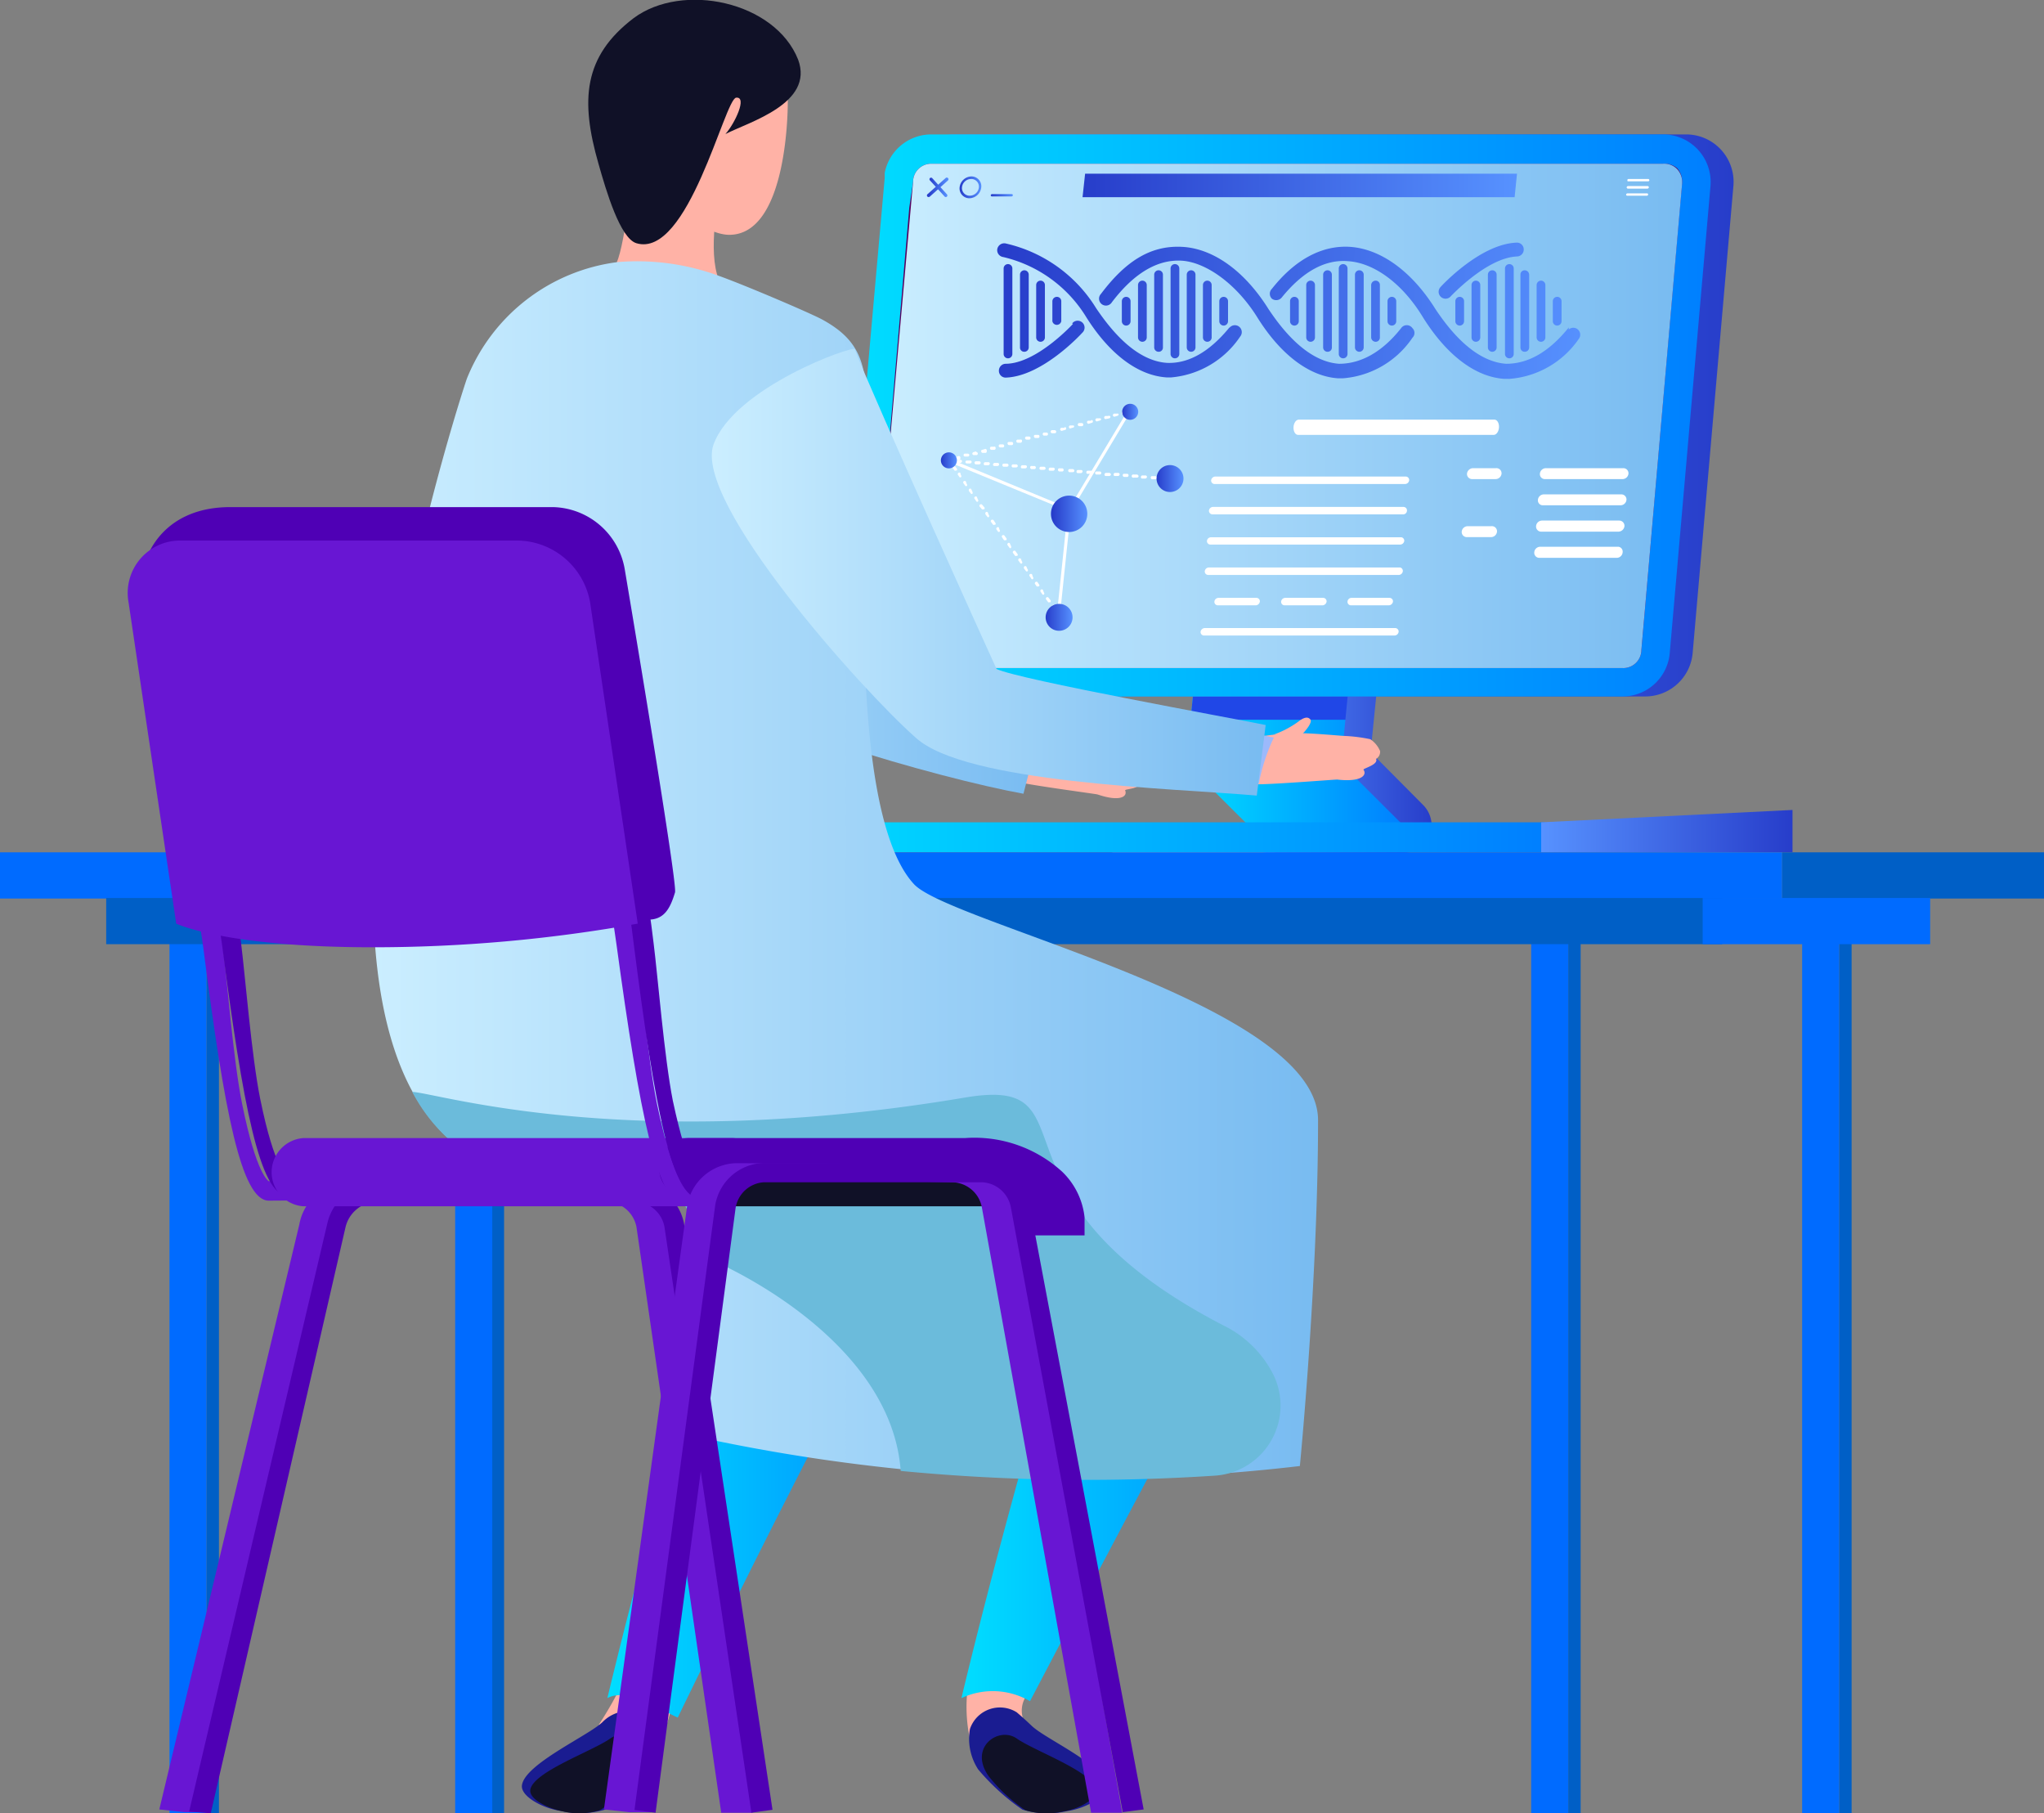<svg xmlns="http://www.w3.org/2000/svg" xmlns:xlink="http://www.w3.org/1999/xlink" viewBox="0 0 112.4 99.69"><rect x="0" y="0" width="112.4" height="99.69" fill="#808080" stroke="none"/><defs><style>.cls-1{fill:#fff;}.cls-2{fill:url(#linear-gradient);}.cls-3{fill:#2047e7;}.cls-4{fill:url(#linear-gradient-2);}.cls-5{fill:url(#linear-gradient-3);}.cls-6{fill:url(#linear-gradient-4);}.cls-7{fill:#58005f;}.cls-8{fill:url(#linear-gradient-5);}.cls-9{fill:url(#linear-gradient-6);}.cls-10{fill:url(#linear-gradient-7);}.cls-11{fill:url(#linear-gradient-8);}.cls-12{fill:url(#linear-gradient-9);}.cls-13{fill:url(#linear-gradient-10);}.cls-14{fill:url(#linear-gradient-11);}.cls-15{fill:url(#linear-gradient-12);}.cls-16{fill:url(#linear-gradient-13);}.cls-17{fill:url(#linear-gradient-14);}.cls-18{fill:url(#linear-gradient-15);}.cls-19{fill:url(#linear-gradient-16);}.cls-20{fill:url(#linear-gradient-17);}.cls-21{fill:url(#linear-gradient-18);}.cls-22{fill:url(#linear-gradient-19);}.cls-23{fill:url(#linear-gradient-20);}.cls-24{fill:url(#linear-gradient-21);}.cls-25{fill:url(#linear-gradient-22);}.cls-26{fill:url(#linear-gradient-23);}.cls-27{fill:url(#linear-gradient-24);}.cls-28{fill:url(#linear-gradient-25);}.cls-29{fill:url(#linear-gradient-26);}.cls-30{fill:url(#linear-gradient-27);}.cls-31{fill:url(#linear-gradient-28);}.cls-32{fill:url(#linear-gradient-29);}.cls-33{fill:url(#linear-gradient-30);}.cls-34{fill:url(#linear-gradient-31);}.cls-35{fill:url(#linear-gradient-32);}.cls-36{fill:url(#linear-gradient-33);}.cls-37{fill:url(#linear-gradient-34);}.cls-38{fill:url(#linear-gradient-35);}.cls-39{fill:url(#linear-gradient-36);}.cls-40{fill:url(#linear-gradient-37);}.cls-41{fill:url(#linear-gradient-38);}.cls-42{fill:url(#linear-gradient-39);}.cls-43{fill:url(#linear-gradient-40);}.cls-44{fill:url(#linear-gradient-41);}.cls-45{fill:url(#linear-gradient-42);}.cls-46{fill:url(#linear-gradient-43);}.cls-47{fill:url(#linear-gradient-44);}.cls-48{fill:url(#linear-gradient-45);}.cls-49{fill:#006bff;}.cls-50{fill:#005fc6;}.cls-51{fill:url(#linear-gradient-46);}.cls-52{fill:url(#linear-gradient-47);}.cls-53{fill:#ffb2a6;}.cls-54{fill:#1a1c91;}.cls-55{fill:#101127;}.cls-56{fill:url(#linear-gradient-48);}.cls-57{fill:#9cb9fb;}.cls-58{fill:url(#linear-gradient-49);}.cls-59{fill:url(#linear-gradient-50);}.cls-60{fill:url(#linear-gradient-51);}.cls-61{fill:#6bbbdb;}.cls-62{fill:url(#linear-gradient-52);}.cls-63{fill:#6816d3;}.cls-64{fill:#4f00b5;}.cls-65{fill:#d7e4ff;}</style><linearGradient id="linear-gradient" x1="65.3" y1="41.78" x2="77.23" y2="41.78" gradientUnits="userSpaceOnUse"><stop offset="0" stop-color="#00deff"/><stop offset="1" stop-color="#007fff"/></linearGradient><linearGradient id="linear-gradient-2" x1="68.98" y1="42.56" x2="78.73" y2="42.56" gradientUnits="userSpaceOnUse"><stop offset="0" stop-color="#5792ff"/><stop offset="1" stop-color="#273dca"/></linearGradient><linearGradient id="linear-gradient-3" x1="47.63" y1="22.84" x2="95.33" y2="22.84" xlink:href="#linear-gradient-2"/><linearGradient id="linear-gradient-4" x1="46.36" y1="22.84" x2="94.07" y2="22.84" xlink:href="#linear-gradient"/><linearGradient id="linear-gradient-5" x1="47.92" y1="22.84" x2="92.5" y2="22.84" gradientUnits="userSpaceOnUse"><stop offset="0" stop-color="#cbeeff"/><stop offset="1" stop-color="#78bbf1"/></linearGradient><linearGradient id="linear-gradient-6" x1="59.53" y1="10.19" x2="83.42" y2="10.19" gradientUnits="userSpaceOnUse"><stop offset="0" stop-color="#273dca"/><stop offset="1" stop-color="#5792ff"/></linearGradient><linearGradient id="linear-gradient-7" x1="51.11" y1="10.3" x2="52.1" y2="10.3" xlink:href="#linear-gradient-6"/><linearGradient id="linear-gradient-8" x1="51.03" y1="10.3" x2="52.17" y2="10.3" xlink:href="#linear-gradient-6"/><linearGradient id="linear-gradient-9" x1="52.76" y1="10.3" x2="53.97" y2="10.3" xlink:href="#linear-gradient-6"/><linearGradient id="linear-gradient-10" x1="54.48" y1="10.74" x2="55.7" y2="10.74" xlink:href="#linear-gradient-6"/><linearGradient id="linear-gradient-11" x1="54.9" y1="16.76" x2="87.48" y2="18.64" xlink:href="#linear-gradient-6"/><linearGradient id="linear-gradient-12" x1="54.93" y1="16.28" x2="87.51" y2="18.16" xlink:href="#linear-gradient-6"/><linearGradient id="linear-gradient-13" x1="54.96" y1="15.76" x2="87.54" y2="17.63" xlink:href="#linear-gradient-6"/><linearGradient id="linear-gradient-14" x1="54.77" y1="19.09" x2="87.35" y2="20.97" xlink:href="#linear-gradient-6"/><linearGradient id="linear-gradient-15" x1="55.1" y1="13.37" x2="87.68" y2="15.25" xlink:href="#linear-gradient-6"/><linearGradient id="linear-gradient-16" x1="54.9" y1="16.71" x2="87.5" y2="18.58" xlink:href="#linear-gradient-6"/><linearGradient id="linear-gradient-17" x1="54.91" y1="16.65" x2="87.48" y2="18.53" xlink:href="#linear-gradient-6"/><linearGradient id="linear-gradient-18" x1="54.91" y1="16.6" x2="87.48" y2="18.48" xlink:href="#linear-gradient-6"/><linearGradient id="linear-gradient-19" x1="54.92" y1="16.4" x2="87.5" y2="18.27" xlink:href="#linear-gradient-6"/><linearGradient id="linear-gradient-20" x1="54.92" y1="16.45" x2="87.5" y2="18.32" xlink:href="#linear-gradient-6"/><linearGradient id="linear-gradient-21" x1="54.91" y1="16.5" x2="87.5" y2="18.37" xlink:href="#linear-gradient-6"/><linearGradient id="linear-gradient-22" x1="54.92" y1="16.55" x2="87.49" y2="18.42" xlink:href="#linear-gradient-6"/><linearGradient id="linear-gradient-23" x1="54.93" y1="16.17" x2="87.52" y2="18.05" xlink:href="#linear-gradient-6"/><linearGradient id="linear-gradient-24" x1="54.94" y1="16.12" x2="87.52" y2="18" xlink:href="#linear-gradient-6"/><linearGradient id="linear-gradient-25" x1="54.95" y1="16.07" x2="87.52" y2="17.95" xlink:href="#linear-gradient-6"/><linearGradient id="linear-gradient-26" x1="54.96" y1="15.87" x2="87.53" y2="17.74" xlink:href="#linear-gradient-6"/><linearGradient id="linear-gradient-27" x1="54.95" y1="15.92" x2="87.53" y2="17.79" xlink:href="#linear-gradient-6"/><linearGradient id="linear-gradient-28" x1="54.94" y1="15.97" x2="87.53" y2="17.84" xlink:href="#linear-gradient-6"/><linearGradient id="linear-gradient-29" x1="54.95" y1="16.02" x2="87.52" y2="17.89" xlink:href="#linear-gradient-6"/><linearGradient id="linear-gradient-30" x1="54.97" y1="15.65" x2="87.54" y2="17.53" xlink:href="#linear-gradient-6"/><linearGradient id="linear-gradient-31" x1="54.95" y1="15.6" x2="87.55" y2="17.48" xlink:href="#linear-gradient-6"/><linearGradient id="linear-gradient-32" x1="54.98" y1="15.55" x2="87.55" y2="17.43" xlink:href="#linear-gradient-6"/><linearGradient id="linear-gradient-33" x1="54.99" y1="15.35" x2="87.56" y2="17.22" xlink:href="#linear-gradient-6"/><linearGradient id="linear-gradient-34" x1="54.99" y1="15.4" x2="87.56" y2="17.27" xlink:href="#linear-gradient-6"/><linearGradient id="linear-gradient-35" x1="54.98" y1="15.45" x2="87.56" y2="17.32" xlink:href="#linear-gradient-6"/><linearGradient id="linear-gradient-36" x1="54.98" y1="15.5" x2="87.55" y2="17.37" xlink:href="#linear-gradient-6"/><linearGradient id="linear-gradient-37" x1="54.89" y1="16.92" x2="87.49" y2="18.8" xlink:href="#linear-gradient-6"/><linearGradient id="linear-gradient-38" x1="54.89" y1="16.97" x2="87.47" y2="18.85" xlink:href="#linear-gradient-6"/><linearGradient id="linear-gradient-39" x1="54.89" y1="17.03" x2="87.46" y2="18.9" xlink:href="#linear-gradient-6"/><linearGradient id="linear-gradient-40" x1="54.88" y1="17.08" x2="87.48" y2="18.95" xlink:href="#linear-gradient-6"/><linearGradient id="linear-gradient-41" x1="57.5" y1="33.94" x2="58.98" y2="33.94" xlink:href="#linear-gradient-6"/><linearGradient id="linear-gradient-42" x1="61.71" y1="22.64" x2="62.59" y2="22.64" xlink:href="#linear-gradient-6"/><linearGradient id="linear-gradient-43" x1="57.88" y1="28.2" x2="59.79" y2="28.2" xlink:href="#linear-gradient-6"/><linearGradient id="linear-gradient-44" x1="63.6" y1="26.31" x2="65.08" y2="26.31" xlink:href="#linear-gradient-6"/><linearGradient id="linear-gradient-45" x1="51.75" y1="25.31" x2="52.62" y2="25.31" xlink:href="#linear-gradient-6"/><linearGradient id="linear-gradient-46" x1="43.56" y1="46.03" x2="84.92" y2="46.03" xlink:href="#linear-gradient"/><linearGradient id="linear-gradient-47" x1="84.75" y1="45.69" x2="98.57" y2="45.69" xlink:href="#linear-gradient-2"/><linearGradient id="linear-gradient-48" x1="33.4" y1="76.22" x2="52.64" y2="76.22" xlink:href="#linear-gradient"/><linearGradient id="linear-gradient-49" x1="26.82" y1="29.85" x2="57.24" y2="29.85" xlink:href="#linear-gradient-5"/><linearGradient id="linear-gradient-50" x1="52.87" y1="75.76" x2="72.11" y2="75.76" xlink:href="#linear-gradient"/><linearGradient id="linear-gradient-51" x1="20.51" y1="47.88" x2="72.51" y2="47.88" xlink:href="#linear-gradient-5"/><linearGradient id="linear-gradient-52" x1="39.17" y1="31.46" x2="69.6" y2="31.46" xlink:href="#linear-gradient-5"/></defs><title>section-2</title><g id="Layer_2" data-name="Layer 2"><g id="Layer_1-2" data-name="Layer 1"><path class="cls-1" d="M60.47,46.08a.78.78,0,0,0,.78.78h8.84V45.29H61.25A.78.78,0,0,0,60.47,46.08Z"/><path class="cls-2" d="M74.52,38.26H65.6l-.29,3a1.53,1.53,0,0,0,.43,1.22l2.84,2.83h8.65l-2.83-3.4Z"/><polygon class="cls-3" points="65.47 39.57 74.48 39.57 74.52 38.26 65.6 38.26 65.47 39.57"/><path class="cls-4" d="M75.37,41.35l.31-3.09H74.11l-.29,3a1.54,1.54,0,0,0,.44,1.22l2.84,2.83H69.77a.79.79,0,1,0,0,1.57h7.45a1.52,1.52,0,0,0,1.48-1.21,1.6,1.6,0,0,0-.46-1.43Z"/><path class="cls-5" d="M92.72,7.39H52.48a2.61,2.61,0,0,0-2.6,2.38L47.64,35.45a2.61,2.61,0,0,0,2.6,2.84H90.48a2.62,2.62,0,0,0,2.6-2.39l2.24-25.67A2.61,2.61,0,0,0,92.72,7.39Z"/><path class="cls-6" d="M91.45,7.39H51.21a2.61,2.61,0,0,0-2.56,2.12c0,.09,0,.17,0,.27L46.37,35.45A2.61,2.61,0,0,0,49,38.29H89.21a2.61,2.61,0,0,0,2.61-2.39l2.24-25.67A2.62,2.62,0,0,0,91.45,7.39Z"/><path class="cls-7" d="M91.45,9H51.21a1,1,0,0,0-1,1L50,11.43,47.93,35.59a1,1,0,0,0,.27.8,1,1,0,0,0,.77.34H89.21a1,1,0,0,0,1.05-1l2.12-24.34.12-1.33a1.12,1.12,0,0,0-.27-.81A1.1,1.1,0,0,0,91.45,9Z"/><path class="cls-8" d="M91.45,9H51.21a1,1,0,0,0-1,1L47.93,35.59a1,1,0,0,0,.27.8,1.07,1.07,0,0,0,.77.34H89.21a1,1,0,0,0,1.05-1L92.5,10.1a1.06,1.06,0,0,0-.28-.81A1,1,0,0,0,91.45,9Z"/><polygon class="cls-9" points="59.53 10.84 83.29 10.84 83.42 9.55 59.67 9.55 59.53 10.84"/><path class="cls-10" d="M51.26,9.79a.09.09,0,0,0-.12,0,.09.09,0,0,0,0,.13l.81.89a.09.09,0,0,0,.12,0,.09.09,0,0,0,0-.13Z"/><path class="cls-11" d="M52,9.79l-1,.89a.09.09,0,0,0,0,.13.1.1,0,0,0,.13,0l1-.89a.09.09,0,0,0,0-.13A.09.09,0,0,0,52,9.79Z"/><path class="cls-12" d="M53.42,9.7a.67.67,0,0,0-.65.6.54.54,0,0,0,.54.6.67.67,0,0,0,.65-.6A.54.54,0,0,0,53.42,9.7Zm-.1,1.06a.42.42,0,0,1-.42-.46.51.51,0,0,1,.51-.46.42.42,0,0,1,.42.46A.51.51,0,0,1,53.32,10.76Z"/><path class="cls-13" d="M55.64,10.67H54.56a.08.08,0,0,0-.08.07.07.07,0,0,0,.07.06h1.07a.09.09,0,0,0,.08-.06A.07.07,0,0,0,55.64,10.67Z"/><path class="cls-1" d="M90.57,10.63H89.49a.08.08,0,0,0-.07.07.06.06,0,0,0,.06.06h1.08a.07.07,0,0,0,.07-.06A.06.06,0,0,0,90.57,10.63Z"/><path class="cls-1" d="M90.61,10.23H89.53a.08.08,0,0,0-.08.07.07.07,0,0,0,.07.07h1.07a.08.08,0,0,0,.08-.07A.07.07,0,0,0,90.61,10.23Z"/><path class="cls-1" d="M90.64,9.84H89.56s-.07,0-.07.06,0,.07.06.07h1.08a.07.07,0,0,0,.07-.07S90.68,9.84,90.64,9.84Z"/><path class="cls-1" d="M82.18,23.07H71.42c-.15,0-.28.19-.29.42s.1.42.25.42H82.14c.15,0,.28-.19.29-.42S82.33,23.07,82.18,23.07Z"/><path class="cls-1" d="M77.3,26.2H66.82a.24.24,0,0,0-.22.21.19.19,0,0,0,.19.2H77.27a.23.23,0,0,0,.22-.2A.19.19,0,0,0,77.3,26.2Z"/><path class="cls-1" d="M77.18,27.87H66.7a.23.23,0,0,0-.22.2.2.2,0,0,0,.19.21H77.15a.21.21,0,0,0,.22-.21A.19.19,0,0,0,77.18,27.87Z"/><path class="cls-1" d="M77.07,29.54H66.59a.22.22,0,0,0-.22.2.19.19,0,0,0,.19.2H77a.23.23,0,0,0,.22-.2A.19.19,0,0,0,77.07,29.54Z"/><path class="cls-1" d="M77,31.2H66.47a.23.23,0,0,0-.22.21.19.19,0,0,0,.19.2H76.92a.23.23,0,0,0,.22-.2A.19.19,0,0,0,77,31.2Z"/><path class="cls-1" d="M76.41,32.87H74.32a.22.22,0,0,0-.22.2.19.19,0,0,0,.19.21h2.09a.24.24,0,0,0,.22-.21A.19.19,0,0,0,76.41,32.87Z"/><path class="cls-1" d="M72.76,32.87H70.67a.23.23,0,0,0-.22.2.19.19,0,0,0,.19.21h2.09a.24.24,0,0,0,.22-.21A.19.19,0,0,0,72.76,32.87Z"/><path class="cls-1" d="M69.11,32.87H67a.23.23,0,0,0-.22.2.19.19,0,0,0,.19.21h2.09a.24.24,0,0,0,.22-.21A.19.19,0,0,0,69.11,32.87Z"/><path class="cls-1" d="M76.72,34.53H66.24a.24.24,0,0,0-.22.21.19.19,0,0,0,.19.2H76.69a.23.23,0,0,0,.22-.2A.19.19,0,0,0,76.72,34.53Z"/><path class="cls-1" d="M89,30.06H84.69a.33.33,0,0,0-.32.3.28.28,0,0,0,.28.31h4.26a.33.33,0,0,0,.32-.31A.27.27,0,0,0,89,30.06Z"/><path class="cls-1" d="M89.05,28.62H84.79a.33.33,0,0,0-.32.3.28.28,0,0,0,.28.31H89a.34.34,0,0,0,.33-.31A.29.29,0,0,0,89.05,28.62Z"/><path class="cls-1" d="M89.16,27.18H84.89a.33.33,0,0,0-.32.3.27.27,0,0,0,.28.3h4.26a.33.33,0,0,0,.33-.3A.28.28,0,0,0,89.16,27.18Z"/><path class="cls-1" d="M89.26,25.74H85a.33.33,0,0,0-.32.3.27.27,0,0,0,.28.3h4.26a.33.33,0,0,0,.33-.3A.28.28,0,0,0,89.26,25.74Z"/><path class="cls-1" d="M82.26,25.74H81a.34.34,0,0,0-.33.3.28.28,0,0,0,.28.3h1.3a.33.33,0,0,0,.32-.3A.28.28,0,0,0,82.26,25.74Z"/><path class="cls-1" d="M82,28.93h-1.3a.33.33,0,0,0-.32.3.28.28,0,0,0,.28.3H82a.33.33,0,0,0,.32-.3A.28.28,0,0,0,82,28.93Z"/><path class="cls-14" d="M67.61,18c-1.12,1.37-2.28,2-3.44,1.95-1.81-.12-3.21-2-3.89-3a7.88,7.88,0,0,0-5-3.57.39.39,0,0,0-.44.32.38.38,0,0,0,.32.43,7.3,7.3,0,0,1,4.52,3.22c1.29,2.09,2.88,3.3,4.48,3.4h.24A5.1,5.1,0,0,0,68.2,18.5a.38.38,0,0,0-.59-.48Z"/><path class="cls-15" d="M77.08,18C76,19.39,74.8,20,73.64,20c-1.81-.12-3.21-2-3.88-3-1.31-2.1-3.05-3.35-4.78-3.43s-3.09.8-4.44,2.59a.38.38,0,1,0,.6.46c1.2-1.58,2.48-2.35,3.8-2.29s3,1.22,4.17,3.07c1.29,2.09,2.89,3.3,4.48,3.4h.24a5.09,5.09,0,0,0,3.84-2.23.37.37,0,0,0,0-.53A.38.38,0,0,0,77.08,18Z"/><path class="cls-16" d="M86.27,18C85.15,19.39,84,20,82.83,20c-1.82-.12-3.22-2-3.89-3-1.29-2.07-3-3.32-4.72-3.43-1.52-.09-3,.69-4.28,2.31a.38.38,0,0,0,0,.54.39.39,0,0,0,.54-.06c1.15-1.42,2.38-2.11,3.65-2,1.44.09,3,1.24,4.11,3.07,1.3,2.09,2.89,3.3,4.49,3.4H83a5.09,5.09,0,0,0,3.84-2.23.38.38,0,0,0-.58-.48Z"/><path class="cls-17" d="M59,17.81S57,20,55.29,20a.38.38,0,0,0-.36.39.37.37,0,0,0,.38.37h0c2-.07,4.12-2.37,4.21-2.47a.38.38,0,1,0-.56-.51Z"/><path class="cls-18" d="M83.4,13.34c-2,.07-4.13,2.37-4.21,2.47a.38.38,0,0,0,.56.51s2-2.16,3.68-2.22a.38.38,0,0,0,.36-.4A.37.37,0,0,0,83.4,13.34Z"/><path class="cls-19" d="M61.93,16.32a.24.24,0,0,0-.24.24v1.1a.24.24,0,0,0,.24.24.24.24,0,0,0,.24-.24v-1.1A.24.24,0,0,0,61.93,16.32Z"/><path class="cls-20" d="M62.82,15.43a.24.24,0,0,0-.24.24v2.88a.24.24,0,0,0,.48,0V15.67A.24.24,0,0,0,62.82,15.43Z"/><path class="cls-21" d="M63.71,14.86a.24.24,0,0,0-.24.24v4a.24.24,0,0,0,.24.24.23.23,0,0,0,.24-.24v-4A.24.24,0,0,0,63.71,14.86Z"/><path class="cls-22" d="M67.29,16.32a.24.24,0,0,0-.24.24v1.1a.24.24,0,1,0,.48,0v-1.1A.24.24,0,0,0,67.29,16.32Z"/><path class="cls-23" d="M66.39,15.43a.24.24,0,0,0-.24.24v2.88a.24.24,0,0,0,.24.24.24.24,0,0,0,.24-.24V15.67A.24.24,0,0,0,66.39,15.43Z"/><path class="cls-24" d="M65.5,14.86a.24.24,0,0,0-.24.24v4a.24.24,0,1,0,.48,0v-4A.24.24,0,0,0,65.5,14.86Z"/><path class="cls-25" d="M64.61,14.52a.24.24,0,0,0-.24.24v4.7a.24.24,0,0,0,.24.24.24.24,0,0,0,.24-.24v-4.7A.24.24,0,0,0,64.61,14.52Z"/><path class="cls-26" d="M71.18,16.32a.24.24,0,0,0-.24.24v1.1a.24.24,0,0,0,.24.24.24.24,0,0,0,.24-.24v-1.1A.24.24,0,0,0,71.18,16.32Z"/><path class="cls-27" d="M72.07,15.43a.24.24,0,0,0-.24.24v2.88a.24.24,0,0,0,.48,0V15.67A.24.24,0,0,0,72.07,15.43Z"/><path class="cls-28" d="M73,14.86a.24.24,0,0,0-.24.24v4a.24.24,0,0,0,.24.24.23.23,0,0,0,.24-.24v-4A.24.24,0,0,0,73,14.86Z"/><path class="cls-29" d="M76.54,16.32a.24.24,0,0,0-.24.24v1.1a.24.24,0,1,0,.48,0v-1.1A.24.24,0,0,0,76.54,16.32Z"/><path class="cls-30" d="M75.65,15.43a.25.25,0,0,0-.25.24v2.88a.25.25,0,0,0,.25.24.23.23,0,0,0,.23-.24V15.67A.23.23,0,0,0,75.65,15.43Z"/><path class="cls-31" d="M74.75,14.86a.24.24,0,0,0-.24.24v4a.24.24,0,0,0,.48,0v-4A.24.24,0,0,0,74.75,14.86Z"/><path class="cls-32" d="M73.86,14.52a.24.24,0,0,0-.24.24v4.7a.24.24,0,0,0,.24.24.24.24,0,0,0,.24-.24v-4.7A.24.24,0,0,0,73.86,14.52Z"/><path class="cls-33" d="M80.27,16.32a.24.24,0,0,0-.24.24v1.1a.24.24,0,0,0,.48,0v-1.1A.24.24,0,0,0,80.27,16.32Z"/><path class="cls-34" d="M81.16,15.43a.24.24,0,0,0-.24.24v2.88a.24.24,0,0,0,.24.24.24.24,0,0,0,.24-.24V15.67A.24.24,0,0,0,81.16,15.43Z"/><path class="cls-35" d="M82.06,14.86a.24.24,0,0,0-.24.24v4a.24.24,0,1,0,.48,0v-4A.24.24,0,0,0,82.06,14.86Z"/><path class="cls-36" d="M85.63,16.32a.24.24,0,0,0-.24.24v1.1a.24.24,0,0,0,.24.24.24.24,0,0,0,.24-.24v-1.1A.24.24,0,0,0,85.63,16.32Z"/><path class="cls-37" d="M84.74,15.43a.24.24,0,0,0-.24.24v2.88a.24.24,0,0,0,.48,0V15.67A.24.24,0,0,0,84.74,15.43Z"/><path class="cls-38" d="M83.84,14.86a.23.23,0,0,0-.23.24v4a.23.23,0,0,0,.23.24.24.24,0,0,0,.25-.24v-4A.25.25,0,0,0,83.84,14.86Z"/><path class="cls-39" d="M83,14.52a.24.24,0,0,0-.24.24v4.7a.24.24,0,1,0,.48,0v-4.7A.24.24,0,0,0,83,14.52Z"/><path class="cls-40" d="M58.12,16.32a.25.25,0,0,0-.25.24v1.1a.25.25,0,0,0,.49,0v-1.1A.24.24,0,0,0,58.12,16.32Z"/><path class="cls-41" d="M57.22,15.43a.24.24,0,0,0-.24.24v2.88a.24.24,0,0,0,.48,0V15.67A.24.24,0,0,0,57.22,15.43Z"/><path class="cls-42" d="M56.33,14.86a.24.24,0,0,0-.24.24v4a.23.23,0,0,0,.24.24.24.24,0,0,0,.24-.24v-4A.24.24,0,0,0,56.33,14.86Z"/><path class="cls-43" d="M55.43,14.52a.24.24,0,0,0-.24.24v4.7a.24.24,0,0,0,.24.24.24.24,0,0,0,.24-.24v-4.7A.24.24,0,0,0,55.43,14.52Z"/><rect class="cls-1" x="57.6" y="25.22" width="5.77" height="0.17" transform="translate(7.66 64.15) rotate(-59.04)"/><polygon class="cls-1" points="52.15 25.39 58.21 27.88 58.27 27.73 52.22 25.23 52.15 25.39"/><rect class="cls-1" x="56.29" y="31.08" width="4.35" height="0.17" transform="translate(21.42 86.09) rotate(-84.05)"/><path class="cls-1" d="M58.26,33.7a.11.11,0,0,0-.12,0,.09.09,0,0,0,0,.12l.05.07a.1.1,0,0,0,.07,0l0,0a.08.08,0,0,0,0-.12Z"/><path class="cls-1" d="M57.05,32a.09.09,0,0,0-.14.1l.1.14a.1.1,0,0,0,.07,0l.05,0a.08.08,0,0,0,0-.12Z"/><path class="cls-1" d="M52.5,25.61a.07.07,0,0,0-.11,0,.08.08,0,0,0,0,.12l.1.14a.07.07,0,0,0,.07,0l.05,0a.1.1,0,0,0,0-.12Z"/><path class="cls-1" d="M52.81,26a.09.09,0,0,0-.14.1l.1.14a.09.09,0,0,0,.07,0h0a.08.08,0,0,0,0-.12Z"/><path class="cls-1" d="M53.41,26.89a.08.08,0,0,0-.12,0,.11.11,0,0,0,0,.12l.11.14a.08.08,0,0,0,.07,0l0,0a.11.11,0,0,0,0-.12Z"/><path class="cls-1" d="M53.11,26.46a.11.11,0,0,0-.12,0,.09.09,0,0,0,0,.12l.1.14a.09.09,0,0,0,.07,0s0,0,0,0a.07.07,0,0,0,0-.11Z"/><path class="cls-1" d="M57.35,32.43a.08.08,0,0,0-.12,0,.08.08,0,0,0,0,.11l.1.15a.11.11,0,0,0,.07,0h0a.08.08,0,0,0,0-.12Z"/><path class="cls-1" d="M58,33.28a.08.08,0,0,0-.12,0,.08.08,0,0,0,0,.12l.1.14a.09.09,0,0,0,.07,0h0a.08.08,0,0,0,0-.12Z"/><path class="cls-1" d="M56.75,31.57a.11.11,0,0,0-.12,0,.08.08,0,0,0,0,.12l.1.15a.08.08,0,0,0,.07,0h0a.09.09,0,0,0,0-.12Z"/><path class="cls-1" d="M57.65,32.85a.08.08,0,0,0-.11,0,.08.08,0,0,0,0,.12l.1.14a.07.07,0,0,0,.07,0l.05,0a.1.1,0,0,0,0-.12Z"/><path class="cls-1" d="M55.84,30.3a.08.08,0,0,0-.12,0,.08.08,0,0,0,0,.12l.1.14a.09.09,0,0,0,.07,0h.05a.08.08,0,0,0,0-.12Z"/><path class="cls-1" d="M55.53,29.87a.07.07,0,0,0-.11,0,.08.08,0,0,0,0,.12l.1.14a.07.07,0,0,0,.07,0l0,0a.11.11,0,0,0,0-.12Z"/><path class="cls-1" d="M56.14,30.72a.09.09,0,0,0-.12,0,.08.08,0,0,0,0,.12l.1.14a.09.09,0,0,0,.07,0l0,0a.08.08,0,0,0,0-.12Z"/><path class="cls-1" d="M53.72,27.32a.08.08,0,0,0-.12,0,.07.07,0,0,0,0,.11l.1.15a.09.09,0,0,0,.07,0h0a.08.08,0,0,0,0-.12Z"/><path class="cls-1" d="M56.44,31.15a.08.08,0,0,0-.12,0,.11.11,0,0,0,0,.12l.11.14a.08.08,0,0,0,.07,0l0,0a.08.08,0,0,0,0-.12Z"/><path class="cls-1" d="M55.23,29.44a.09.09,0,0,0-.12,0,.08.08,0,0,0,0,.11l.1.15a.11.11,0,0,0,.07,0h.05a.08.08,0,0,0,0-.12Z"/><path class="cls-1" d="M54.93,29a.09.09,0,0,0-.14.1l.1.14a.1.1,0,0,0,.07,0l0,0a.08.08,0,0,0,0-.12Z"/><path class="cls-1" d="M54,27.74a.09.09,0,0,0-.14.1L54,28a.08.08,0,0,0,.07,0l.05,0a.08.08,0,0,0,0-.12Z"/><path class="cls-1" d="M54.32,28.17a.08.08,0,0,0-.12,0,.11.11,0,0,0,0,.12l.11.14a.07.07,0,0,0,.06,0h0a.08.08,0,0,0,0-.12Z"/><path class="cls-1" d="M54.63,28.59a.11.11,0,0,0-.12,0,.08.08,0,0,0,0,.12l.1.14a.07.07,0,0,0,.07,0l.05,0a.08.08,0,0,0,0-.11Z"/><path class="cls-1" d="M52.24,25.2l-.2.06.12.17a.11.11,0,0,0,.07,0h.05a.09.09,0,0,0,0-.09.11.11,0,0,0,0-.1A.09.09,0,0,0,52.24,25.2Z"/><path class="cls-1" d="M60,23.13l-.16,0a.08.08,0,0,0-.06.11.09.09,0,0,0,.08.06h0l.16-.05a.08.08,0,0,0,0-.16Z"/><path class="cls-1" d="M52.73,25.07l-.16.05a.07.07,0,0,0-.06.1.08.08,0,0,0,.08.06h0l.16,0a.09.09,0,0,0,.06-.11A.09.09,0,0,0,52.73,25.07Z"/><path class="cls-1" d="M53.21,24.94l-.16,0a.08.08,0,0,0-.06.1.08.08,0,0,0,.08.06h0l.17,0a.09.09,0,0,0,.06-.11A.1.1,0,0,0,53.21,24.94Z"/><path class="cls-1" d="M54.18,24.68l-.16.05a.07.07,0,0,0-.06.1.08.08,0,0,0,.08.07h0l.16,0a.08.08,0,0,0,.06-.1A.09.09,0,0,0,54.18,24.68Z"/><path class="cls-1" d="M60.46,23l-.16,0a.09.09,0,0,0-.06.11.09.09,0,0,0,.08.06h0l.16-.05a.07.07,0,0,0,.06-.1A.08.08,0,0,0,60.46,23Z"/><path class="cls-1" d="M61.91,22.61l-.16,0a.09.09,0,0,0-.06.11.08.08,0,0,0,.08.06h0l.16-.05a.07.07,0,0,0,.06-.1A.08.08,0,0,0,61.91,22.61Z"/><path class="cls-1" d="M61.43,22.74l-.17,0a.1.1,0,0,0-.06.11.09.09,0,0,0,.09.06h0l.16-.05a.08.08,0,0,0,.06-.1A.08.08,0,0,0,61.43,22.74Z"/><path class="cls-1" d="M60.94,22.87l-.16,0a.1.1,0,0,0-.06.11.08.08,0,0,0,.08.06h0L61,23a.09.09,0,0,0,.06-.1A.09.09,0,0,0,60.94,22.87Z"/><path class="cls-1" d="M54.66,24.56l-.16,0a.08.08,0,0,0-.06.1.08.08,0,0,0,.08.07h0l.17,0a.09.09,0,0,0,.06-.1C54.75,24.57,54.71,24.54,54.66,24.56Z"/><path class="cls-1" d="M53.69,24.81l-.16.05a.09.09,0,0,0-.06.1.09.09,0,0,0,.09.06h0l.16,0a.09.09,0,0,0-.05-.17Z"/><path class="cls-1" d="M58,23.65l-.16,0a.09.09,0,0,0-.06.11.1.1,0,0,0,.08.06h0l.16,0a.09.09,0,0,0,.06-.1A.09.09,0,0,0,58,23.65Z"/><path class="cls-1" d="M57.56,23.78l-.16,0a.09.09,0,0,0,0,.17h0l.16,0a.09.09,0,0,0,.07-.1A.09.09,0,0,0,57.56,23.78Z"/><path class="cls-1" d="M58.53,23.52l-.16,0a.09.09,0,0,0-.07.11.11.11,0,0,0,.09.06h0l.16-.05a.08.08,0,0,0,0-.16Z"/><path class="cls-1" d="M59.49,23.26l-.16,0a.09.09,0,0,0-.06.11.1.1,0,0,0,.08.06h0l.16,0a.09.09,0,0,0,.06-.1A.09.09,0,0,0,59.49,23.26Z"/><path class="cls-1" d="M59,23.39l-.16,0a.09.09,0,0,0,0,.17h0l.16-.05a.07.07,0,0,0,.06-.1A.08.08,0,0,0,59,23.39Z"/><path class="cls-1" d="M56.59,24l-.16,0a.09.09,0,0,0-.06.1.09.09,0,0,0,.08.07h0l.16,0a.09.09,0,0,0,.06-.1A.08.08,0,0,0,56.59,24Z"/><path class="cls-1" d="M56.11,24.17l-.16,0a.08.08,0,0,0-.06.1.08.08,0,0,0,.08.07h0l.16,0a.09.09,0,0,0,.07-.1C56.2,24.18,56.16,24.15,56.11,24.17Z"/><path class="cls-1" d="M55.63,24.3l-.16,0a.07.07,0,0,0-.06.1.08.08,0,0,0,.08.07h0l.16,0a.08.08,0,0,0,.06-.1A.07.07,0,0,0,55.63,24.3Z"/><path class="cls-1" d="M57.08,23.91l-.16,0a.07.07,0,0,0-.06.1.08.08,0,0,0,.08.07h0l.16,0a.08.08,0,0,0,.06-.1A.07.07,0,0,0,57.08,23.91Z"/><path class="cls-1" d="M55.14,24.43l-.16,0a.09.09,0,0,0-.06.1.09.09,0,0,0,.08.07h0l.16,0a.09.09,0,0,0,.06-.1A.08.08,0,0,0,55.14,24.43Z"/><path class="cls-1" d="M62.31,22.5l-.08,0a.1.1,0,0,0-.06.11.08.08,0,0,0,.08.06h0l.08,0a.1.1,0,0,0,.06-.11A.09.09,0,0,0,62.31,22.5Z"/><path class="cls-44" d="M58.24,33.2a.74.74,0,1,0,.74.74A.74.74,0,0,0,58.24,33.2Z"/><path class="cls-45" d="M62.15,22.2a.44.44,0,1,0,.44.44A.44.44,0,0,0,62.15,22.2Z"/><path class="cls-46" d="M58.84,27.25a1,1,0,1,0,.95.95A1,1,0,0,0,58.84,27.25Z"/><path class="cls-1" d="M55.38,25.49h-.17a.08.08,0,0,0-.09.08s0,.08.07.09h.18a.09.09,0,0,0,.09-.08A.09.09,0,0,0,55.38,25.49Z"/><path class="cls-1" d="M54.87,25.45l-.17,0a.09.09,0,0,0-.09.08.07.07,0,0,0,.07.09l.17,0h0a.09.09,0,0,0,.09-.08A.08.08,0,0,0,54.87,25.45Z"/><path class="cls-1" d="M54.36,25.41l-.17,0a.08.08,0,0,0-.09.08.07.07,0,0,0,.07.09l.17,0h0a.1.1,0,0,0,.09-.08A.08.08,0,0,0,54.36,25.41Z"/><path class="cls-1" d="M55.89,25.53h-.17a.08.08,0,0,0-.09.08.08.08,0,0,0,.07.09h.18a.1.1,0,0,0,.09-.08A.1.1,0,0,0,55.89,25.53Z"/><path class="cls-1" d="M56.4,25.58l-.17,0a.08.08,0,0,0-.09.08.07.07,0,0,0,.07.09l.17,0h0a.1.1,0,0,0,.09-.08A.08.08,0,0,0,56.4,25.58Z"/><path class="cls-1" d="M53.85,25.36h-.17a.08.08,0,0,0-.09.08s0,.08.07.09h.18a.09.09,0,0,0,.09-.08A.09.09,0,0,0,53.85,25.36Z"/><path class="cls-1" d="M52.32,25.23h-.13a.09.09,0,0,0-.09.08.08.08,0,0,0,.08.09h.13a.09.09,0,0,0,.09-.07A.1.1,0,0,0,52.32,25.23Z"/><path class="cls-1" d="M52.83,25.28l-.17,0a.08.08,0,0,0-.09.08.07.07,0,0,0,.07.09l.17,0h0a.1.1,0,0,0,.09-.08A.08.08,0,0,0,52.83,25.28Z"/><path class="cls-1" d="M53.34,25.32h-.17a.08.08,0,1,0,0,.16l.17,0h0a.09.09,0,0,0,.09-.08A.08.08,0,0,0,53.34,25.32Z"/><path class="cls-1" d="M62.52,26.09h-.17a.09.09,0,1,0,0,.17h.17a.09.09,0,0,0,.09-.07A.1.1,0,0,0,62.52,26.09Z"/><path class="cls-1" d="M56.91,25.62h-.17a.07.07,0,0,0-.09.07.09.09,0,0,0,.07.1h.18a.09.09,0,0,0,0-.17Z"/><path class="cls-1" d="M62,26.05h-.17a.07.07,0,0,0-.09.07.09.09,0,0,0,.07.1H62a.09.09,0,0,0,0-.17Z"/><path class="cls-1" d="M61,26h-.17a.08.08,0,0,0-.09.08.07.07,0,0,0,.07.09H61a.1.1,0,0,0,.09-.08A.1.1,0,0,0,61,26Z"/><path class="cls-1" d="M61.5,26l-.17,0a.08.08,0,0,0-.09.08.07.07,0,0,0,.07.09l.17,0h0a.1.1,0,0,0,.09-.08A.08.08,0,0,0,61.5,26Z"/><path class="cls-1" d="M64.05,26.22h-.17a.08.08,0,0,0-.09.08s0,.08.08.09H64a.09.09,0,0,0,.09-.08A.09.09,0,0,0,64.05,26.22Z"/><path class="cls-1" d="M63.54,26.18h-.17a.07.07,0,0,0-.09.07.09.09,0,0,0,.08.1h.17a.09.09,0,0,0,.09-.08A.08.08,0,0,0,63.54,26.18Z"/><path class="cls-1" d="M63,26.14l-.17,0a.08.08,0,0,0-.09.08.07.07,0,0,0,.07.09l.17,0h0a.1.1,0,0,0,.09-.08A.08.08,0,0,0,63,26.14Z"/><path class="cls-1" d="M60.48,25.92h-.17a.08.08,0,0,0-.09.08s0,.08.07.09h.18a.09.09,0,0,0,.09-.08A.09.09,0,0,0,60.48,25.92Z"/><path class="cls-1" d="M57.93,25.71l-.17,0a.08.08,0,0,0-.09.08.07.07,0,0,0,.07.09l.17,0h0A.1.1,0,0,0,58,25.8.08.08,0,0,0,57.93,25.71Z"/><path class="cls-1" d="M60,25.88l-.17,0a.08.08,0,0,0-.09.08.07.07,0,0,0,.07.09l.18,0h0a.1.1,0,0,0,.09-.08A.08.08,0,0,0,60,25.88Z"/><path class="cls-1" d="M58.44,25.75h-.17a.07.07,0,0,0-.09.07.09.09,0,0,0,.07.1h.18a.09.09,0,0,0,0-.17Z"/><path class="cls-1" d="M57.42,25.66h-.17a.08.08,0,0,0-.09.08.08.08,0,0,0,.07.09h.18a.09.09,0,0,0,.09-.07A.1.1,0,0,0,57.42,25.66Z"/><path class="cls-1" d="M59,25.79h-.17a.08.08,0,0,0-.09.08s0,.08.07.09h.18a.09.09,0,0,0,.09-.07A.1.1,0,0,0,59,25.79Z"/><path class="cls-1" d="M59.46,25.84l-.17,0a.08.08,0,0,0-.09.08.07.07,0,0,0,.07.09l.17,0h0a.1.1,0,0,0,.09-.08A.08.08,0,0,0,59.46,25.84Z"/><path class="cls-47" d="M64.34,25.57a.74.74,0,1,0,.74.74A.74.74,0,0,0,64.34,25.57Z"/><path class="cls-48" d="M52.18,24.87a.44.44,0,1,0,.44.44A.44.44,0,0,0,52.18,24.87Z"/><rect class="cls-49" x="84.2" y="51.6" width="2.04" height="48.09"/><rect class="cls-50" x="86.24" y="51.6" width="0.68" height="48.09"/><rect class="cls-49" x="9.32" y="51.6" width="2.04" height="48.09"/><rect class="cls-50" x="11.36" y="51.6" width="0.68" height="48.09"/><rect class="cls-50" x="27.04" y="51.6" width="0.68" height="48.09"/><rect class="cls-49" x="99.1" y="51.6" width="2.04" height="48.09"/><rect class="cls-49" x="25.03" y="51.6" width="2.04" height="48.09"/><rect class="cls-50" x="101.14" y="51.6" width="0.68" height="48.09"/><rect class="cls-49" y="46.86" width="98" height="2.54"/><rect class="cls-50" x="98" y="46.86" width="14.4" height="2.54"/><rect class="cls-50" x="5.84" y="49.37" width="88.87" height="2.54"/><rect class="cls-49" x="93.63" y="49.37" width="12.51" height="2.54"/><rect class="cls-51" x="43.56" y="45.21" width="41.37" height="1.64"/><polygon class="cls-52" points="84.75 46.85 98.57 46.85 98.57 44.53 84.75 45.21 84.75 46.85"/><path class="cls-53" d="M34.08,92.82c-.48,1-1.15,2-1.15,2A8.32,8.32,0,0,0,36,96.38a11.15,11.15,0,0,0,1-2.84C36.84,93.55,35.2,91.79,34.08,92.82Z"/><path class="cls-54" d="M35.25,94.19h0a2,2,0,0,0-2.12.49l0,0c-.78.75-4.31,2.32-4.43,3.49-.06.59,1.13,1.25,2.13,1.39a4.85,4.85,0,0,0,2.48-.08,11.59,11.59,0,0,0,2.43-2.21,3.73,3.73,0,0,0,.42-1.66A1.43,1.43,0,0,0,35.25,94.19Z"/><path class="cls-55" d="M33.56,95.58c-1,.71-4.29,1.85-4.4,2.84-.05.5.95,1,1.8,1.17A3.89,3.89,0,0,0,33,99.52a9,9,0,0,0,2.05-1.85C36.24,96.08,34.54,94.89,33.56,95.58Z"/><path class="cls-56" d="M42.19,62.88c-5,14.4-8.79,30.48-8.79,30.48,1.11-.62,3,.7,3.87,1.07,0,0,6.58-13.68,14.69-28.67C55.27,59.64,45.48,53.38,42.19,62.88Z"/><path class="cls-57" d="M58.94,40.06a5.64,5.64,0,0,1-1.55.41c.6,0,.52.39,1.14.52.25,0,1.15-.68,1-.91S59.2,39.93,58.94,40.06Z"/><path class="cls-53" d="M62.6,41.84a10.07,10.07,0,0,0-1.38-.48c-.11,0-1.71-.54-2.44-.68a12.11,12.11,0,0,0-1.84-.25A13,13,0,0,0,56,43c1,.22,4.28.65,4.36.68,1.24.42,1.66.11,1.51-.23,0-.08.88-.08.81-.44a.42.42,0,0,0,.3-.37A1.45,1.45,0,0,0,62.6,41.84Z"/><path class="cls-57" d="M39.68,33.24a2.15,2.15,0,0,0-2.15,2.65C37.77,38.08,51,42,56.41,43a10.8,10.8,0,0,1,.72-2.58c-3.3-.53-13.83-6.13-16.85-7.11A1.76,1.76,0,0,0,39.68,33.24Z"/><path class="cls-57" d="M33,17.74c-.32-.43-5.28,3.14-5.86,4-1.35,2.08,7.36,12,11.06,15,1.4,1.13,5.81.66,2.71-4.08C38.37,28.83,34.76,20.07,33,17.74Z"/><path class="cls-58" d="M42,33.29c-.16-.31-.35-.63-.56-1-1.24-1.9-6.76-13.51-7.94-16.27-.09-.22-5.21.7-6.64,6.1-.85,3.26,7.85,12.66,10.86,15.1,2.84,2.38,13.79,5.55,18.56,6.42l1-3.89c-1.92-.31-6.7-2.55-10.54-4.36C44.93,34.61,43.27,33.83,42,33.29Z"/><path class="cls-3" d="M69.85,58.82C59.58,53,32,50.31,27.54,50.61c-2.38.15-10.26,7.73-1.3,12.49,5.65,3,32.86,2.23,40.75,3.41C71.42,67.18,74,61.14,69.85,58.82Z"/><path class="cls-53" d="M53.21,92.83a8.45,8.45,0,0,0,.13,2.8,5,5,0,0,0,3-.94,1.44,1.44,0,0,1,.22-1.61C55.49,92,53.37,92.84,53.21,92.83Z"/><path class="cls-59" d="M61.66,62.88c-5,14.4-8.79,30.48-8.79,30.48a4.06,4.06,0,0,1,3.77.17s6.68-12.78,14.79-27.77C74.74,59.64,65,53.38,61.66,62.88Z"/><path class="cls-54" d="M56.73,94.88c-.41-.39-.68-.62-.82-.74a1.74,1.74,0,0,0-2.57.91,3.08,3.08,0,0,0,.45,2.23,12.44,12.44,0,0,0,2.43,2.21,4.8,4.8,0,0,0,2.47.08c1-.14,2.19-.8,2.13-1.39C60.7,97,57.51,95.63,56.73,94.88Z"/><path class="cls-55" d="M55.91,95.58c-1-.69-2.68.5-1.53,2.09a9.13,9.13,0,0,0,2,1.85,3.93,3.93,0,0,0,2.09.07c.84-.12,1.84-.67,1.79-1.17C60.2,97.43,56.92,96.29,55.91,95.58Z"/><path class="cls-53" d="M34.63,8.38c.2,1.39-.33,5.51-.81,6.24.79,1.33,5,1.59,5.72.79-.66-1.62,0-4.63.05-4.92C38.56,10.64,35,8.64,34.63,8.38Z"/><path class="cls-53" d="M39.19,3.53a3.46,3.46,0,0,0-3.13,3.91s.14,2.09.14,2.09c.1,1.52,2.54,3.38,3.9,3.38,3.13,0,3.22-6.62,3.22-7.27C43.32,3.51,41.08,3.41,39.19,3.53Z"/><path class="cls-60" d="M50.27,48.62c-4.07-4.36-2.42-23.47-2.5-25-.16-3.18-.08-4.71-2.57-6.06-.65-.35-4.27-1.9-5.74-2.42a13,13,0,0,0-5.5-.73,10.33,10.33,0,0,0-8.28,6.39c-.23.6-11.28,34.33-.34,42.34,3.16,2.31,10.41.19,12.36,3.15,1.73,2.63-2.63,11.92-1.1,12.31a100.78,100.78,0,0,0,34.88,2s1-10.23,1-19C72.51,55.23,52.29,50.78,50.27,48.62Z"/><path class="cls-61" d="M67.53,73c-14.1-7.17-7.06-13.9-14.45-12.66-18.48,3.11-29-.25-30.41-.31a9.31,9.31,0,0,0,2.67,3.15c3.16,2.31,10.41.19,12.36,3.15a4.22,4.22,0,0,1,.38,2.54c1.42.39,10.92,4.68,11.45,12a107.07,107.07,0,0,0,17.27.26,3.86,3.86,0,0,0,3.13-5.73A6.06,6.06,0,0,0,67.53,73Z"/><path class="cls-53" d="M71.4,39.67A5.23,5.23,0,0,1,70,40.4c.59-.09.59.28,1.22.27.24-.08,1-.9.84-1.11S71.63,39.49,71.4,39.67Z"/><path class="cls-53" d="M75.35,40.64a8.71,8.71,0,0,0-1.44-.18c-.12,0-1.79-.16-2.53-.15a14,14,0,0,0-1.86.15,13.79,13.79,0,0,0-.38,2.66c1,0,4.32-.27,4.4-.26,1.3.15,1.65-.24,1.44-.54-.06-.07.84-.27.69-.6a.44.44,0,0,0,.22-.43A1.46,1.46,0,0,0,75.35,40.64Z"/><path class="cls-57" d="M52.48,36.63a2.14,2.14,0,0,0-2.26,2.55c.14,2.2,12,3.94,19,3.91a10.54,10.54,0,0,1,.83-2.54c-3.28-.67-14-2.7-17-3.81A2,2,0,0,0,52.48,36.63Z"/><path class="cls-57" d="M46.43,20.86c-.3-.44-5.4,2.92-6,3.79C39,26.67,47.26,37,50.83,40.1c1.35,1.18,5.78.9,2.88-4C51.35,32.17,48.11,23.26,46.43,20.86Z"/><path class="cls-62" d="M47,19.2c-.09-.22-6.6,2.09-7.76,5.23S47.45,38,50.36,40.56c2.74,2.5,14,2.77,18.75,3.18l.49-3.88c-1.9-.39-13.56-2.49-14.8-3.08C54.65,36.46,48.09,22,47,19.2Z"/><path class="cls-55" d="M34.84,1c-2.77,2.11-2.93,4.52-1.93,8,.43,1.52,1.19,4.09,2.08,4.37,2.85.87,4.86-7.93,5.49-8s-.07,1.42-.59,2c1.31-.67,4.89-1.68,4-4.09C42.62.07,37.52-1,34.84,1Z"/><path class="cls-63" d="M33.69,65H19.15a2.81,2.81,0,0,0-2.69,2.32L8.76,99.48l1.37.15.77,0L19,67.3c.11-.75-.25-1.23.51-1.23H33.38A1.71,1.71,0,0,1,35,67.46l4.66,32.2h1.71L36.85,67.3C36.66,66,35,65,33.69,65Z"/><path class="cls-64" d="M34.94,65H20.71A2.92,2.92,0,0,0,18,67.26L10.4,99.6l1.19.09L19,67.47a1.82,1.82,0,0,1,1.69-1.4H34.94a1.69,1.69,0,0,1,1.6,1.39l4.78,32.2,1.16-.16L37.62,67.3A2.8,2.8,0,0,0,34.94,65Z"/><path class="cls-63" d="M17.78,64.88c-1.44,0-2.47.06-3,.06,0,0-.67-.29-1.47-4.27-.48-2.37-.83-6.87-1.06-8.68-.1-.72-.17-1.3-.22-1.61L12,49.84,10.88,50l.09.54c0,.29.12.86.21,1.57,1.15,9,2.09,13.9,3.6,13.9.54,0,1.58,0,3-.06,3.75-.09,8.27-.24,16.64-.24H35V64.64h-.55C26.06,64.64,21.53,64.79,17.78,64.88Z"/><path class="cls-64" d="M14.31,60.42c-.48-2.36-.83-6.83-1.06-8.62-.09-.71-.16-1.27-.22-1.58L12,50.4c0,.29.12.84.21,1.54,1.15,8.88,2.09,13.79,3.6,13.79H35.43V64.64H15.79S15.11,64.36,14.31,60.42Z"/><path class="cls-63" d="M40.31,62.57H16.68a1.88,1.88,0,0,0,0,3.75H40.31a1.88,1.88,0,0,0,0-3.75Z"/><path class="cls-64" d="M58.42,64.43a7.16,7.16,0,0,0-5.36-1.86H37.88a1.64,1.64,0,0,0,0,3.28H53.06c2.32,0,3.15.81,3.29,1.31l.06.76h3.23l0-1A4.09,4.09,0,0,0,58.42,64.43Z"/><path class="cls-65" d="M56.34,67.08v.06a.9.9,0,0,1,0-.18S56.34,67,56.34,67.08Z"/><rect class="cls-55" x="39.69" y="64.66" width="14.8" height="1.66"/><path class="cls-63" d="M36.13,60.7c-.52-2.5-.91-7.17-1.15-8.9l-.2-1.42-.09-.54L33.61,50l.09.54.2,1.38c1.27,9.32,2.27,14.39,3.8,14.39h.54l0-1.09h-.55C37.65,65.22,37,64.86,36.13,60.7Z"/><path class="cls-64" d="M37,60.52c-.47-2.37-.83-6.87-1.06-8.68-.09-.73-.16-1.3-.22-1.62l-1.07.18c.05.3.12.86.21,1.58,1.15,9,2.09,13.9,3.6,13.9l0-1.09S37.85,64.5,37,60.52Z"/><path class="cls-63" d="M52.65,64l-12.17-.05a2.81,2.81,0,0,0-2.69,2.32L33.21,99.48l1.37.15,1.43,0,4.27-33.4c.11-.75-.25-1.5.51-1.5l11.6.27A1.69,1.69,0,0,1,54,66.42l6,33.24h1.71l-5.88-33.4C55.66,65,53.94,64,52.65,64Z"/><path class="cls-64" d="M54,63.94H42a2.78,2.78,0,0,0-2.67,2.32L34.89,99.51l1.16.15,4.4-33.24A1.68,1.68,0,0,1,42,65H54a1.69,1.69,0,0,1,1.59,1.39l6.15,33.24,1.15-.15L56.62,66.26A2.78,2.78,0,0,0,54,63.94Z"/><path class="cls-64" d="M30.41,27.88H12.67c-3.25,0-4.49,2.06-4.78,3.36-.08.36,1.94.53,2,.94l2.62,17.66.14.94,23-.22c.86,0,1.2-.59,1.47-1.5.15-.5-2.77-17.79-2.77-17.79A4.1,4.1,0,0,0,30.41,27.88Z"/><path class="cls-63" d="M28.52,29.72H10a2.88,2.88,0,0,0-2.93,3.4L9.69,50.78s2.7,1.3,10.81,1.3a82.18,82.18,0,0,0,14.57-1.3L32.45,33.12A4.11,4.11,0,0,0,28.52,29.72Z"/></g></g></svg>